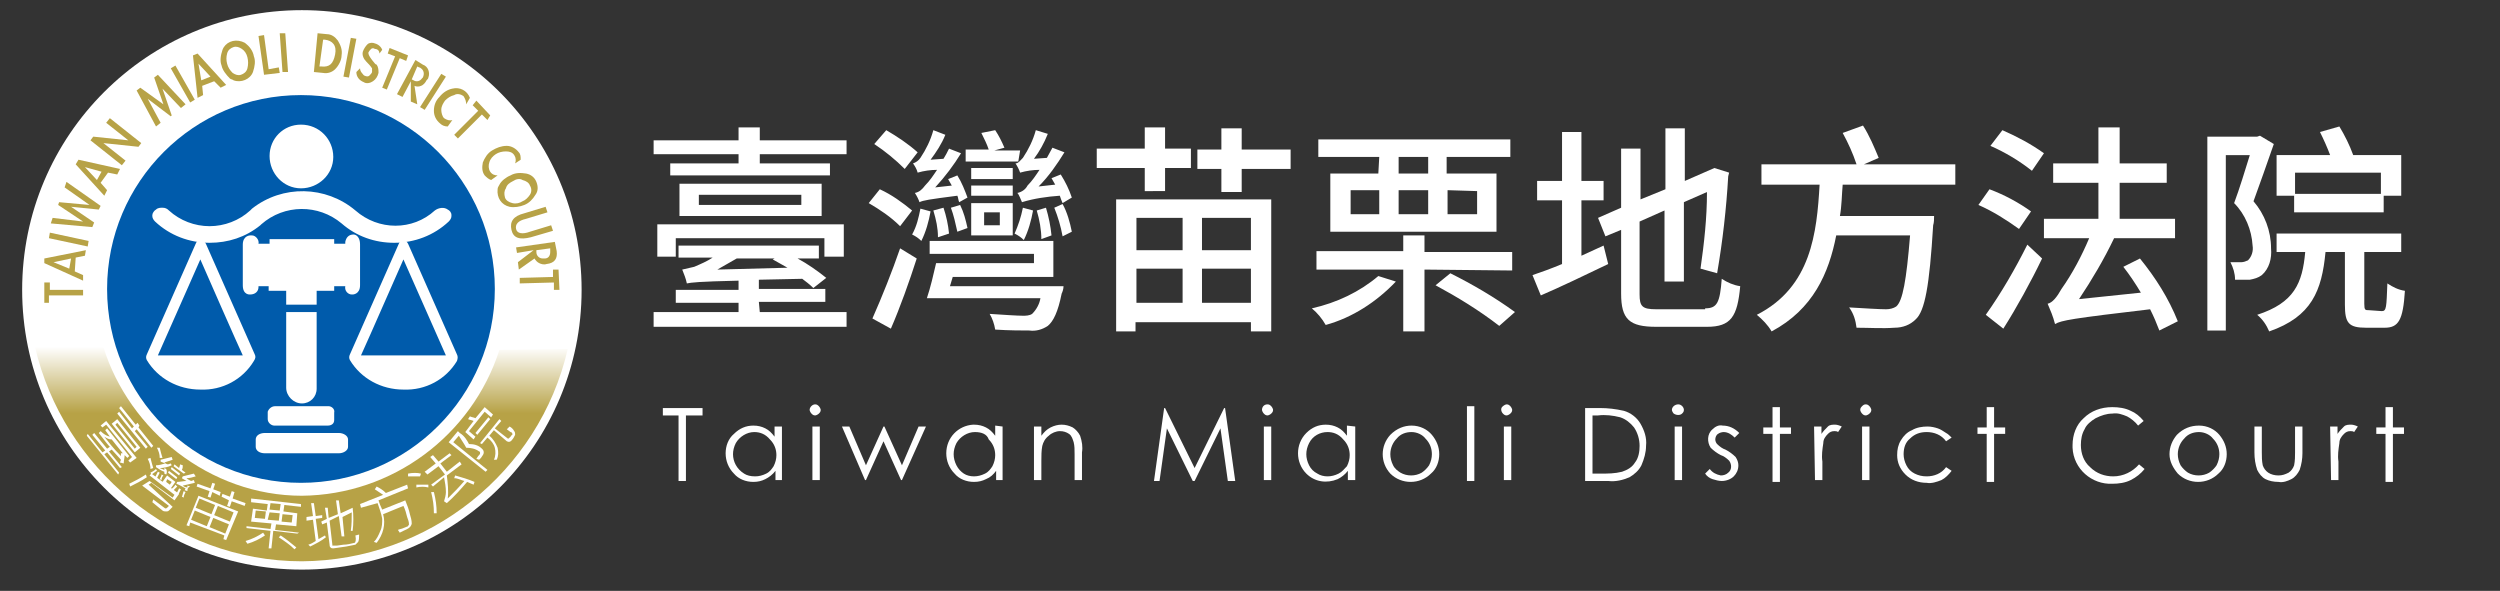 <?xml version="1.0" encoding="utf-8"?>
<!-- Generator: Adobe Illustrator 27.8.1, SVG Export Plug-In . SVG Version: 6.00 Build 0)  -->
<svg version="1.1" id="圖層_1" xmlns="http://www.w3.org/2000/svg" xmlns:xlink="http://www.w3.org/1999/xlink" x="0px" y="0px"
	 viewBox="0 0 270.8 64" style="enable-background:new 0 0 270.8 64;" xml:space="preserve">
<rect x="0" y="0" width="270.8" height="64" fill="#333333" stroke="none"/>
<style type="text/css">
	.st0{fill:#FFFFFF;}
	.st1{fill:url(#SVGID_1_);}
	.st2{fill:#005BAB;}
	.st3{fill:#B7A246;}
</style>
<path class="st0" d="M91.7,15.2v1.5h-9.4v1h7.6V19H72.6v-1.3H80v-1h-9.2v-1.5H80v-1.4h2.3v1.4C82.3,15.2,91.7,15.2,91.7,15.2z
	 M82.3,33.8h9.4v1.6H70.8v-1.6H80v-1h-6.8v-1.4H80v-1c-4.4,0.1-5.1,0.2-5.6,0.3c-0.1-0.5-0.3-1-0.5-1.5c0.4-0.1,0.9-0.2,1.3-0.3
	c0.7-0.3,1.4-0.6,2-1h-3.7v-1.3h15.2V28h-2.3c1.1,0.6,2.1,1.3,3.1,2.1l-1.4,1.1c-0.4-0.4-0.8-0.7-1.2-1l-4.7,0.1v1h7.2v1.4h-7.2
	L82.3,33.8L82.3,33.8z M71.2,24.3h20.2v3.5h-2.1v-2H73.2v2h-2V24.3z M89,19.9v3.5H73.6v-3.5H89z M86.8,21.1H75.7v1.1h11.1
	C86.8,22.2,86.8,21.1,86.8,21.1z M79.8,28c-0.7,0.4-1.4,0.8-2.1,1.2l7.6-0.2c-0.5-0.3-1.1-0.6-1.6-0.9l0.2-0.1H79.8z"/>
<path class="st0" d="M97.5,24.5c-1-1-2.2-1.8-3.4-2.5l1.2-1.5c1.3,0.6,2.4,1.4,3.5,2.3L97.5,24.5z M94.5,34.5c1.1-2.5,2.1-5,3-7.6
	l1.8,1.1c-0.8,2.5-1.8,5.3-2.8,7.6L94.5,34.5z M98,18.3c-1-1-2.1-1.9-3.3-2.7l1.3-1.5c1.2,0.7,2.4,1.5,3.4,2.4L98,18.3z M100.8,22.9
	c-0.2,1.1-0.5,2.2-1,3.2c-0.3-0.3-0.6-0.5-1-0.7c0.5-0.9,0.7-1.8,0.9-2.8L100.8,22.9z M103.9,21.9c-0.1-0.2-0.1-0.5-0.2-0.7
	c-3.1,0.4-3.7,0.5-4.1,0.7c-0.1-0.3-0.3-0.7-0.5-1c0.5-0.1,0.8-0.4,1.1-0.8c0.5-0.5,0.9-1.1,1.3-1.7c-0.7,0-1.4,0.1-2.1,0.3
	c-0.1-0.4-0.3-0.7-0.5-1c0.3-0.1,0.6-0.3,0.8-0.6c0.6-0.9,1.1-1.9,1.4-3l1.3,0.5c-0.4,1-1,1.9-1.6,2.7l1.4-0.1
	c0.2-0.3,0.4-0.7,0.6-1.1l1.3,0.5c-0.8,1.3-1.7,2.5-2.8,3.7l1.8-0.2c-0.1-0.2-0.3-0.5-0.4-0.7l1-0.4c0.5,0.8,0.8,1.6,1.1,2.4
	L103.9,21.9z M115.2,31c0,0.3-0.1,0.6-0.2,0.8c-0.4,2-0.9,3-1.5,3.5c-0.6,0.4-1.3,0.6-2,0.5c-0.7,0-2.2,0-3.7-0.1
	c-0.1-0.6-0.3-1.2-0.6-1.7c1.5,0.1,3,0.2,3.6,0.2c0.3,0,0.7,0,1-0.2c0.5-0.5,0.8-1.1,0.9-1.7h-12.3c0.4-1.2,0.7-2.5,1-3.8H112v-1
	h-11.3v-1.4h13.4V30h-10.9l-0.3,1H115.2z M101.6,25.7c0-1-0.2-1.9-0.5-2.9l1.1-0.3c0.3,0.9,0.5,1.8,0.6,2.8L101.6,25.7z M103.7,25.1
	c-0.2-0.9-0.4-1.8-0.7-2.6l1-0.3c0.4,0.8,0.6,1.6,0.8,2.5L103.7,25.1z M110.3,17.5h-5.7v-1.3h2.5c-0.2-0.6-0.5-1.2-0.8-1.8l1.5-0.3
	c0.4,0.6,0.7,1.2,1,1.9l-1.1,0.3h2.8L110.3,17.5z M105.2,22h4.5v3.5h-4.5V22z M109.7,19.4h-4.5v-1.2h4.5V19.4z M105.2,20.1h4.5v1.1
	h-4.5V20.1z M106.6,24.4h1.7V23h-1.7V24.4z M111.9,22.8c-0.2,1.1-0.5,2.2-1,3.2c-0.3-0.3-0.6-0.5-1-0.7c0.4-0.9,0.7-1.8,0.9-2.8
	L111.9,22.8z M115.1,22c-0.1-0.2-0.2-0.5-0.3-0.8c-1.4,0.1-2.8,0.3-4.1,0.7c-0.1-0.2-0.3-0.8-0.5-1c0.5-0.1,0.9-0.4,1.1-0.8
	c0.5-0.5,0.9-1.1,1.3-1.7c-0.7,0-1.4,0.1-2.1,0.3c-0.1-0.3-0.3-0.7-0.5-1c0.3,0,0.5-0.3,0.8-0.6c0.6-0.9,1.1-1.9,1.4-3l1.3,0.4
	c-0.4,1-0.9,1.9-1.5,2.7l1.4-0.1c0.2-0.4,0.4-0.7,0.6-1.1l1.3,0.5c-0.8,1.3-1.7,2.6-2.8,3.7l1.8-0.2l-0.4-0.7l1-0.4
	c0.5,0.8,0.9,1.6,1.2,2.5L115.1,22z M112.8,25.9c0-1-0.2-2.1-0.5-3.1l1-0.3c0.3,1,0.5,2,0.6,3L112.8,25.9z M115.1,22.1
	c0.5,0.9,0.8,2,1,3l-1,0.5c-0.2-1.1-0.5-2.1-0.9-3.1L115.1,22.1z"/>
<path class="st0" d="M124,18.2h-5.2v-2.1h5.2v-2.3h2.2v2.3h2.8v2.1h-2.8v2.5H124V18.2z M120.9,21.6h16.8v14.3h-2.2v-1H123v1h-2.1
	V21.6z M123.1,23.6v3.5h5v-3.5H123.1z M128.1,32.8v-3.7h-5v3.7H128.1z M139.8,16.2v2.1h-5.3v2.5h-2.2v-2.5h-2.6v-2.1h2.6v-2.3h2.2
	v2.3H139.8z M135.5,23.6h-5.3v3.5h5.3V23.6z M135.5,32.8v-3.7h-5.3v3.7H135.5z"/>
<path class="st0" d="M151.2,30.5c-2.1,2.2-4.7,3.9-7.6,4.7c-0.4-0.7-0.9-1.3-1.5-1.8c2.7-0.6,5.2-1.8,7.2-3.5L151.2,30.5z
	 M154.3,29.2v6.7H152v-6.7h-9.4v-2h9.4v-1.7h2.3v1.8h9.5v2L154.3,29.2z M149.4,17h-6.6v-1.9h20.8V17h-6.9v1.8h5.4v6.3h-18v-6.3h5.2
	L149.4,17z M146.3,23.2h3.1v-2.6h-3.1V23.2z M154.7,17h-3.2v1.8h3.2V17z M151.5,23.2h3.2v-2.6h-3.2V23.2z M157.1,29.6
	c2.4,1.2,4.8,2.6,7,4.2l-1.7,1.5c-2.2-1.7-4.5-3.1-6.9-4.4L157.1,29.6z M156.8,20.6v2.6h3.2v-2.5L156.8,20.6z"/>
<path class="st0" d="M173.7,26.6l0.5,2c-2.5,1.2-5.2,2.5-7.3,3.4l-0.9-2.2c0.9-0.3,2-0.7,3.2-1.2v-6.9h-2.7v-2.1h2.7v-5.3h2.1v5.3
	h2.4v2.1h-2.4v6L173.7,26.6z M184.7,33.4c1.3,0,1.6-0.6,1.8-3.2c0.6,0.4,1.3,0.7,2,0.8c-0.3,3.3-1,4.4-3.6,4.4h-5.5
	c-2.9,0-3.8-0.8-3.8-3.6v-6.9l-1.7,0.7l-0.8-2l2.5-1.1v-6.4h2.1v5.5l2.7-1.1v-6.6h2.1v5.7l3.2-1.4l1.6,0.5l-0.1,0.4
	c-0.2,3.5-0.6,7-1.2,10.5l-1.8-0.5c0.4-2.8,0.7-5.5,0.7-8.3l-2.5,1.1v8.6h-2.1v-7.7l-2.7,1.2v7.9c0,1.3,0.3,1.6,1.8,1.6h5.3V33.4z"
	/>
<path class="st0" d="M199.6,20c-0.1,1.1-0.1,2.3-0.3,3.4h10.2c0,0.3,0,0.7-0.1,1c-0.4,6.6-0.9,9.3-1.9,10.2
	c-0.6,0.6-1.4,0.9-2.3,0.9c-1.3,0.1-2.7,0-4.1,0c-0.1-0.8-0.3-1.5-0.8-2.2c1.7,0.1,3.3,0.2,4,0.2c0.4,0,0.8-0.1,1.1-0.3
	c0.7-0.6,1.1-2.8,1.5-7.7h-8c-0.8,4.1-2.5,8-7,10.4c-0.4-0.7-1-1.3-1.6-1.8c5.9-3,6.5-8.9,6.8-14.1h-6.3v-2.2h10.3
	c-0.4-1.2-0.9-2.3-1.5-3.4l2.2-0.8c0.7,1.1,1.2,2.3,1.7,3.5l-1.6,0.7h9.9V20H199.6z"/>
<path class="st0" d="M218.7,24.8c-1.4-1-2.8-1.9-4.4-2.6l1.2-1.7c1.6,0.6,3.1,1.4,4.5,2.4L218.7,24.8z M215.1,34.1
	c1.7-2.4,3.2-5,4.5-7.6l1.6,1.5c-1.2,2.5-2.8,5.4-4.2,7.6L215.1,34.1z M216.9,14.1c1.6,0.7,3.1,1.5,4.5,2.5l-1.3,1.9
	c-1.4-1.1-2.9-2-4.5-2.7L216.9,14.1z M233.9,35.8c-0.3-0.8-0.6-1.5-1-2.3c-8.5,1-9.6,1.2-10.3,1.6c-0.2-0.8-0.5-1.5-0.8-2.2
	c0.5-0.1,1-0.7,1.5-1.6c1.2-1.7,2.2-3.6,3-5.5h-4.9v-2.1h5.9v-3.9h-4.9v-2.1h4.9v-3.9h2.3v3.9h5.1v2.1h-5.1v3.9h6v2.1H229
	c-1.1,2.3-2.4,4.5-3.8,6.6l6.7-0.7c-0.6-1-1.2-1.9-1.9-2.8l1.8-0.9c1.7,2.1,3.1,4.3,4.1,6.8L233.9,35.8z"/>
<path class="st0" d="M246.3,15.6c-0.7,2-1.5,4.3-2.2,6.2c1.2,1.4,1.9,3.2,1.9,5.1c0.1,1.1-0.2,2.2-1,2.9c-0.4,0.3-0.8,0.4-1.3,0.5
	c-0.4,0-1,0-1.6,0c0-0.7-0.2-1.3-0.5-1.9c0.4,0,0.8,0,1.2,0c0.2,0,0.5-0.1,0.7-0.2c0.4-0.4,0.6-1,0.5-1.6c-0.1-1.7-0.8-3.4-2-4.6
	c0.6-1.6,1.2-3.6,1.7-5.2h-2.6v19h-2v-21h5.4l0.3-0.1L246.3,15.6z M258,33.7c0.5,0,0.5-0.4,0.6-3c0.6,0.4,1.2,0.7,1.9,0.8
	c-0.2,3.2-0.7,4-2.2,4h-2c-1.9,0-2.3-0.5-2.3-2.5v-5.7h-2.1c-0.4,4.2-1.5,7-6.1,8.6c-0.3-0.7-0.7-1.3-1.3-1.8c4-1.3,4.9-3.4,5.2-6.8
	h-3.1v-2h13.5v2h-4v5.6c0,0.7,0.1,0.7,0.5,0.7L258,33.7L258,33.7z M248.5,21.2h-1.9v-4.4h5.8c-0.3-0.8-0.7-1.7-1.1-2.5l2.1-0.6
	c0.6,1,1.1,2,1.5,3.1h5.2v4.4h-1.9V23h-9.7L248.5,21.2z M248.6,18.7V21h9.3v-2.3H248.6z"/>
<path class="st0" d="M71.8,45v-0.8h4.3V45h-1.8v7.1h-0.8V45H71.8z"/>
<path class="st0" d="M84.7,46.2V52H84v-1c-0.3,0.4-0.7,0.7-1.1,0.9s-0.8,0.3-1.3,0.3c-0.8,0-1.6-0.3-2.1-0.9
	c-0.6-0.6-0.9-1.4-0.9-2.2s0.3-1.6,0.9-2.1c0.6-0.6,1.3-0.9,2.1-0.9c0.5,0,0.9,0.1,1.3,0.3s0.7,0.5,1,0.9v-1.1H84.7z M81.7,46.8
	c-0.8,0-1.6,0.5-2,1.2c-0.2,0.4-0.3,0.8-0.3,1.2c0,0.8,0.4,1.6,1.2,2.1c0.3,0.2,0.7,0.3,1.2,0.3c0.4,0,0.8-0.1,1.2-0.3
	c0.4-0.2,0.6-0.5,0.8-0.8c0.2-0.4,0.3-0.8,0.3-1.2c0-0.6-0.2-1.2-0.7-1.7C82.9,47,82.3,46.8,81.7,46.8z"/>
<path class="st0" d="M88.3,43.8c0.2,0,0.3,0.1,0.4,0.2c0.1,0.1,0.2,0.3,0.2,0.4c0,0.2-0.1,0.3-0.2,0.4c-0.1,0.1-0.3,0.2-0.4,0.2
	c-0.2,0-0.3-0.1-0.4-0.2c-0.1-0.1-0.2-0.3-0.2-0.4C87.7,44.1,88,43.8,88.3,43.8z M88,46.2h0.8V52H88V46.2z"/>
<path class="st0" d="M91.2,46.2H92l1.8,4.2l1.9-4.2h0.1l1.9,4.2l1.8-4.2h0.8L97.7,52h-0.1l-1.9-4.2L93.8,52h-0.1L91.2,46.2z"/>
<path class="st0" d="M108.6,46.2V52h-0.7v-1c-0.3,0.4-0.6,0.7-1.1,0.9c-0.4,0.2-0.8,0.3-1.3,0.3c-0.8,0-1.6-0.3-2.1-0.9
	c-0.6-0.6-0.9-1.4-0.9-2.2c0-1.7,1.3-3,2.9-3.1c0,0,0,0,0.1,0c0.5,0,0.9,0.1,1.3,0.3s0.7,0.5,1,0.9v-1.1L108.6,46.2L108.6,46.2z
	 M105.6,46.8c-0.8,0-1.6,0.5-2,1.2c-0.2,0.4-0.3,0.8-0.3,1.2s0.1,0.8,0.3,1.2c0.2,0.4,0.5,0.7,0.8,0.9s0.7,0.3,1.1,0.3
	s0.8-0.1,1.2-0.3c0.4-0.2,0.6-0.5,0.8-0.8c0.2-0.4,0.3-0.8,0.3-1.2c0-0.6-0.2-1.2-0.7-1.7C106.9,47,106.3,46.8,105.6,46.8z"/>
<path class="st0" d="M112,46.2h0.8v1c0.3-0.4,0.6-0.7,1-0.9s0.8-0.3,1.2-0.3c0.4,0,0.8,0.1,1.2,0.3c0.3,0.2,0.6,0.5,0.8,0.9
	c0.2,0.6,0.3,1.2,0.2,1.8v3h-0.8v-2.8c0-0.5,0-0.9-0.1-1.3c-0.1-0.3-0.2-0.7-0.5-0.9s-0.6-0.3-1-0.3s-0.9,0.2-1.2,0.5
	c-0.4,0.3-0.6,0.7-0.7,1.1c-0.1,0.5-0.1,1.1-0.1,1.6V52H112V46.2z"/>
<path class="st0" d="M125,52.1l1.1-7.9h0.1l3.2,6.5l3.2-6.5h0.1l1.1,7.9H133l-0.8-5.7l-2.8,5.7h-0.2l-2.8-5.7l-0.8,5.7H125z"/>
<path class="st0" d="M137.3,43.8c0.2,0,0.3,0.1,0.4,0.2c0.1,0.1,0.2,0.3,0.2,0.4c0,0.2-0.1,0.3-0.2,0.4c-0.1,0.1-0.3,0.2-0.4,0.2
	c-0.2,0-0.3-0.1-0.4-0.2c-0.1-0.1-0.2-0.3-0.2-0.4C136.7,44.1,136.9,43.8,137.3,43.8z M136.9,46.2h0.8V52h-0.8V46.2z"/>
<path class="st0" d="M146.8,46.2V52H146v-1c-0.3,0.4-0.7,0.7-1.1,0.9c-1.2,0.5-2.5,0.3-3.4-0.6c-0.6-0.6-0.9-1.4-0.9-2.2
	s0.3-1.6,0.9-2.2c0.6-0.6,1.3-0.9,2.1-0.9c0.5,0,0.9,0.1,1.3,0.3c0.4,0.2,0.7,0.5,1,0.9v-1.1L146.8,46.2L146.8,46.2z M143.8,46.8
	c-0.8,0-1.6,0.4-2,1.2c-0.2,0.4-0.3,0.8-0.3,1.2s0.1,0.8,0.3,1.2s0.5,0.7,0.9,0.9c0.3,0.2,0.7,0.3,1.1,0.3c0.4,0,0.8-0.1,1.2-0.3
	s0.6-0.5,0.9-0.8c0.2-0.4,0.3-0.8,0.3-1.2c0-0.6-0.2-1.2-0.7-1.7C145,47,144.4,46.8,143.8,46.8L143.8,46.8z"/>
<path class="st0" d="M152.9,46.1c0.9,0,1.7,0.4,2.2,1s0.8,1.3,0.8,2.1s-0.3,1.6-0.9,2.1c-1.2,1.2-3.2,1.2-4.4,0l0,0
	c-1.1-1.2-1.1-3,0-4.2C151.3,46.4,152.1,46.1,152.9,46.1z M152.9,46.8c-0.6,0-1.2,0.2-1.6,0.7c-0.4,0.4-0.7,1-0.7,1.7
	c0,0.4,0.1,0.8,0.3,1.2s0.5,0.6,0.8,0.8c0.7,0.4,1.6,0.4,2.3,0c0.3-0.2,0.6-0.5,0.8-0.8c0.2-0.4,0.3-0.8,0.3-1.2
	c0-0.6-0.2-1.2-0.7-1.7C154.1,47.1,153.5,46.8,152.9,46.8z"/>
<path class="st0" d="M158.9,44h0.8v8.1h-0.8V44z"/>
<path class="st0" d="M163.2,43.8c0.2,0,0.3,0.1,0.4,0.2c0.1,0.1,0.2,0.3,0.2,0.4c0,0.2-0.1,0.3-0.2,0.4c-0.1,0.1-0.3,0.2-0.4,0.2
	c-0.2,0-0.3-0.1-0.4-0.2c-0.2-0.2-0.3-0.6,0-0.8l0,0C162.9,43.9,163.1,43.8,163.2,43.8z M162.9,46.2h0.8V52h-0.8V46.2z"/>
<path class="st0" d="M171.7,52.1v-7.9h1.6c0.9,0,1.7,0.1,2.6,0.3c0.7,0.2,1.4,0.7,1.8,1.4c0.4,0.7,0.7,1.5,0.6,2.4
	c0,0.7-0.2,1.4-0.5,2.1c-0.3,0.6-0.8,1-1.3,1.3c-0.7,0.3-1.5,0.5-2.3,0.4H171.7z M172.5,51.3h0.9c0.8,0,1.5,0,2.3-0.2
	c0.6-0.2,1.1-0.5,1.4-1c0.4-0.5,0.5-1.2,0.5-1.8c0-0.7-0.2-1.4-0.6-2c-0.4-0.5-0.9-0.9-1.5-1.1c-0.8-0.2-1.6-0.3-2.4-0.2h-0.6
	L172.5,51.3L172.5,51.3z"/>
<path class="st0" d="M181.8,43.8c0.3,0,0.6,0.3,0.6,0.6c0,0.2-0.1,0.3-0.2,0.4c-0.2,0.2-0.6,0.2-0.9,0c-0.1-0.1-0.2-0.3-0.2-0.4
	C181.1,44.1,181.4,43.8,181.8,43.8z M181.4,46.2h0.8V52h-0.8V46.2z"/>
<path class="st0" d="M188.4,46.9l-0.5,0.5c-0.3-0.3-0.7-0.6-1.2-0.6c-0.2,0-0.5,0.1-0.6,0.2c-0.2,0.1-0.3,0.4-0.3,0.6
	c0,0.2,0.1,0.4,0.2,0.5c0.3,0.3,0.6,0.5,0.9,0.6c0.4,0.2,0.8,0.5,1.1,0.8c0.2,0.3,0.3,0.6,0.3,0.9c0,0.5-0.2,0.9-0.5,1.2
	s-0.8,0.5-1.3,0.5c-0.3,0-0.7-0.1-1-0.2c-0.3-0.1-0.6-0.3-0.8-0.6l0.5-0.5c0.3,0.4,0.7,0.6,1.2,0.7c0.3,0,0.6-0.1,0.8-0.3
	c0.4-0.3,0.4-0.9,0.1-1.3c-0.3-0.3-0.6-0.5-0.9-0.6c-0.4-0.2-0.8-0.5-1.1-0.8c-0.4-0.6-0.4-1.5,0.2-2c0.3-0.3,0.7-0.5,1.1-0.4
	C187.3,46.1,187.9,46.4,188.4,46.9z"/>
<path class="st0" d="M192,44.1h0.8v2.2h1.2V47h-1.2v5.2H192V47h-1v-0.7h1V44.1z"/>
<path class="st0" d="M196.5,46.2h0.8V47c0.2-0.3,0.4-0.5,0.7-0.8c0.2-0.2,0.5-0.2,0.8-0.2c0.2,0,0.5,0.1,0.7,0.2l-0.4,0.6
	c-0.1-0.1-0.3-0.1-0.4-0.1c-0.3,0-0.5,0.1-0.7,0.3c-0.3,0.3-0.5,0.6-0.5,1c-0.1,0.7-0.2,1.3-0.1,2v2h-0.8L196.5,46.2z"/>
<path class="st0" d="M202.1,43.8c0.2,0,0.3,0.1,0.4,0.2c0.1,0.1,0.2,0.3,0.2,0.4c0,0.2-0.1,0.3-0.2,0.4c-0.1,0.1-0.3,0.2-0.4,0.2
	c-0.2,0-0.3-0.1-0.4-0.2c-0.1-0.1-0.2-0.3-0.2-0.4c0-0.2,0.1-0.3,0.2-0.4C201.8,43.9,201.9,43.8,202.1,43.8z M201.7,46.2h0.8V52
	h-0.8V46.2z"/>
<path class="st0" d="M211.4,47.4l-0.6,0.4c-0.5-0.7-1.3-1-2.1-1c-0.7,0-1.3,0.2-1.8,0.7c-0.5,0.4-0.7,1-0.7,1.7
	c0,0.4,0.1,0.8,0.3,1.2s0.5,0.7,0.9,0.9s0.8,0.3,1.3,0.3c0.8,0,1.6-0.3,2.1-1l0.6,0.4c-0.3,0.4-0.7,0.8-1.1,1
	c-0.5,0.2-1.1,0.4-1.6,0.3c-0.9,0-1.7-0.3-2.3-0.9c-0.6-0.6-0.9-1.3-0.9-2.1c0-0.6,0.1-1.1,0.4-1.6c0.3-0.5,0.7-0.9,1.2-1.1
	c0.5-0.3,1.1-0.4,1.7-0.4c0.4,0,0.8,0.1,1.1,0.2c0.3,0.1,0.6,0.3,0.9,0.5C211,47,211.2,47.2,211.4,47.4z"/>
<path class="st0" d="M215.2,44.1h0.8v2.2h1.2V47H216v5.2h-0.8V47h-1v-0.7h1V44.1z"/>
<path class="st0" d="M232.2,45.6l-0.6,0.5c-0.3-0.4-0.8-0.8-1.2-1c-0.5-0.2-1-0.4-1.6-0.3c-0.6,0-1.2,0.2-1.8,0.5
	c-0.5,0.3-1,0.7-1.2,1.2c-0.3,0.5-0.4,1.1-0.4,1.7c0,0.9,0.3,1.8,1,2.4c0.7,0.7,1.6,1,2.5,1c1.1,0,2.1-0.5,2.8-1.3l0.6,0.5
	c-0.4,0.5-0.9,0.9-1.5,1.2s-1.3,0.4-2,0.4c-2.2,0.1-4.2-1.6-4.3-3.9c0-0.1,0-0.2,0-0.3c0-1.1,0.4-2.2,1.2-2.9
	c0.8-0.8,1.9-1.2,3.1-1.2c0.7,0,1.4,0.1,2,0.4C231.3,44.7,231.8,45.1,232.2,45.6z"/>
<path class="st0" d="M238.2,46.1c0.9,0,1.7,0.4,2.2,1s0.8,1.3,0.8,2.1s-0.3,1.6-0.9,2.1c-1.2,1.2-3.2,1.2-4.4,0l0,0
	c-0.5-0.6-0.9-1.3-0.9-2.1s0.3-1.5,0.8-2.1C236.5,46.4,237.3,46.1,238.2,46.1z M238.2,46.8c-0.6,0-1.2,0.2-1.6,0.7
	c-0.4,0.4-0.7,1-0.7,1.7c0,0.4,0.1,0.8,0.3,1.2c0.2,0.3,0.5,0.6,0.8,0.8c0.7,0.4,1.6,0.4,2.3,0c0.3-0.2,0.6-0.5,0.8-0.8
	c0.2-0.4,0.3-0.8,0.3-1.2c0-0.6-0.2-1.2-0.7-1.7C239.4,47.1,238.8,46.8,238.2,46.8z"/>
<path class="st0" d="M244.2,46.2h0.8V49c0,0.5,0,0.9,0.1,1.4c0.1,0.3,0.3,0.6,0.6,0.8s0.7,0.3,1.1,0.3c0.4,0,0.7-0.1,1.1-0.3
	c0.3-0.2,0.5-0.5,0.6-0.8c0.1-0.5,0.1-1,0.1-1.4v-2.8h0.8v2.9c0,0.6-0.1,1.2-0.3,1.8c-0.2,0.4-0.5,0.8-0.9,1s-0.9,0.4-1.4,0.3
	c-0.5,0-1-0.1-1.4-0.3s-0.7-0.6-0.9-1c-0.2-0.6-0.3-1.2-0.3-1.9L244.2,46.2z"/>
<path class="st0" d="M252.4,46.2h0.8V47c0.2-0.3,0.4-0.5,0.7-0.8c0.2-0.2,0.5-0.2,0.8-0.2c0.2,0,0.5,0.1,0.7,0.2l-0.4,0.6
	c-0.1-0.1-0.3-0.1-0.4-0.1c-0.3,0-0.5,0.1-0.7,0.3c-0.3,0.3-0.5,0.6-0.5,1c-0.1,0.7-0.2,1.3-0.1,2v2h-0.8L252.4,46.2z"/>
<path class="st0" d="M258.4,44.1h0.8v2.2h1.2V47h-1.2v5.2h-0.8V47h-1v-0.7h1V44.1z"/>
<circle class="st0" cx="32.7" cy="31.4" r="30.3"/>
<linearGradient id="SVGID_1_" gradientUnits="userSpaceOnUse" x1="32.65" y1="294.8" x2="32.65" y2="271.55" gradientTransform="matrix(1 0 0 1 0 -234)">
	<stop  offset="0.69" style="stop-color:#B7A246"/>
	<stop  offset="1" style="stop-color:#FFFFFF"/>
</linearGradient>
<path class="st1" d="M61.5,37.8c-3.1,13.4-15.1,22.9-28.8,23c-14,0-25.9-10.2-28.9-23.2h7.4c2.8,9,11.5,16.1,21.5,16.1
	c9.8-0.1,18.4-6.5,21.4-15.8L61.5,37.8L61.5,37.8z"/>
<path class="st2" d="M53.6,31.3c0,11.6-9.4,21-21,21s-21-9.4-21-21s9.4-21,21-21S53.6,19.7,53.6,31.3L53.6,31.3z"/>
<path class="st0" d="M34.3,33.8H31V42c0,0.9,0.8,1.7,1.7,1.7s1.6-0.7,1.6-1.6l0,0V33.8z"/>
<path class="st0" d="M35.6,44h-5.8c-0.4,0-0.7,0.3-0.8,0.6l0,0v0.8c0,0.4,0.4,0.7,0.7,0.7l0,0h5.8c0.4,0,0.7-0.2,0.7-0.6l0,0v-0.8
	C36.3,44.3,35.9,44,35.6,44L35.6,44z"/>
<path class="st0" d="M36.7,46.9h-8c-0.6,0-1,0.3-1,0.7v0.8c0,0.4,0.4,0.7,1,0.7h8c0.5,0,1-0.3,1-0.7v-0.8
	C37.7,47.2,37.2,46.9,36.7,46.9z"/>
<path class="st0" d="M48.9,23.3c0-0.3-0.2-0.5-0.4-0.6c-0.4-0.3-1-0.2-1.4,0.1c-2.4,2.2-6.1,2.2-8.6,0c-3.2-2.7-7.9-2.8-11.2-0.2
	l0,0l-0.2,0.2l0,0c-1.2,1.1-2.8,1.7-4.4,1.7s-3.2-0.6-4.4-1.7c-0.2-0.2-0.4-0.3-0.7-0.3c-0.2,0-0.5,0-0.7,0.2
	c-0.2,0.1-0.4,0.4-0.4,0.6v0.1c0,0.2,0.1,0.4,0.3,0.6c1.6,1.5,3.7,2.3,5.9,2.3c2,0,3.9-0.6,5.5-1.9l0,0l0,0l0.1-0.1
	c2.5-2.2,6.2-2.2,8.7-0.1c1.6,1.4,3.6,2.1,5.7,2.1c2.2,0,4.3-0.8,5.9-2.3c0.2-0.2,0.3-0.4,0.3-0.6C48.9,23.4,48.9,23.3,48.9,23.3z
	 M48.9,23.3L48.9,23.3L48.9,23.3z"/>
<path class="st0" d="M36.1,17c0,1.9-1.6,3.4-3.5,3.4c-1.9,0-3.4-1.6-3.4-3.5s1.5-3.4,3.4-3.4C34.6,13.5,36.1,15.1,36.1,17z"/>
<path class="st0" d="M27.6,38.4l-5.3-12C22.2,26.2,22,26,21.7,26c-0.2,0-0.4,0.1-0.5,0.4l0,0l-5.3,12c-0.1,0.2-0.1,0.4,0,0.6
	c1.2,2,3.4,3.2,5.8,3.2c2.4,0.1,4.6-1.1,5.8-3.1C27.7,38.8,27.7,38.6,27.6,38.4z M21.7,28.1c0.3,0.7,4.3,9.8,4.6,10.4h-9.2l3.1-7
	L21.7,28.1z"/>
<path class="st0" d="M49.5,38.4l-5.3-12c-0.1-0.2-0.3-0.4-0.5-0.4s-0.4,0.1-0.5,0.4l0,0l-5.3,12c-0.1,0.2-0.1,0.4,0,0.6
	c1.2,2,3.4,3.2,5.8,3.2c2.4,0.1,4.6-1.1,5.8-3.1C49.6,38.8,49.6,38.6,49.5,38.4z M43.7,28.1l4.6,10.4h-9.2c0.2-0.4,2-4.5,2-4.5
	S43.4,28.8,43.7,28.1z"/>
<path class="st0" d="M38.3,25.4c-0.5,0-0.8,0.3-0.9,0.8c0,0.1,0,0.1,0,0.2h-1.2v-0.5h-7v0.5H28c0.1-0.4-0.3-0.9-0.7-0.9
	c-0.1,0-0.1,0-0.2,0c0,0-0.8,0-0.8,1v4.4c0,1.1,0.8,1,0.8,1c0.5,0,0.9-0.3,0.9-0.8V31h1.1v0.5H31V33h3.3v-1.5h1.9V31h1.2
	c-0.1,0.5,0.3,0.9,0.7,0.9h0.1c0,0,0.8,0,0.8-1v-4.4C39,25.4,38.3,25.4,38.3,25.4z"/>
<path class="st0" d="M12.8,51.4l-3.4-4.2L9.5,47l1.6,2l0.3-0.2L10,47.1l0.2-0.2l1.4,1.7l0.3-0.2c-0.2-0.2-0.6-0.7-1.2-1.5l0.2-0.2
	c0.3,0.3,0.6,0.5,1,0.6l-0.5-0.7l0.2-0.2l2.4,3l-0.2,0.2l-0.3-0.3c0,0.3-0.1,0.6-0.1,0.9L13,50.1c0-0.1,0.1-0.2,0.1-0.3l-1-1.1
	l-0.3,0.2l1.4,1.7L13,50.7L11.6,49l-0.3,0.2l1.6,2L12.8,51.4z M14.1,50.1l-0.2-0.2l0.4-0.4L11.5,46l-0.4,0.3l-0.2-0.2l0.6-0.5l3.3,4
	L14.1,50.1z M13.1,49.4c0-0.1,0-0.2,0-0.3h0.2l-1.2-1.5c-0.3,0-0.5-0.1-0.8-0.3C11.7,47.8,12.2,48.5,13.1,49.4z M14.6,49l-2.5-3.1
	l0.6-0.5l2.5,3.1L14.6,49z M14.6,48.6l0.2-0.2l-2.1-2.6L12.5,46L14.6,48.6z M16.4,48.5l-1.6-2l-0.2,0.2l1.4,1.7l-0.2,0.2l-3.1-3.8
	l0.2-0.2l1.4,1.8l0.2-0.2l-1.6-2l0.2-0.2l1.6,2l0.2-0.2l0.2,0.3L15,46.3l1.6,2L16.4,48.5z"/>
<path class="st0" d="M15.9,51.7c-0.6,0.4-1.2,0.7-1.8,1L14,52.4c0.6-0.3,1.2-0.6,1.8-1L15.9,51.7z M18.7,54.9l-0.4,0.4
	c-0.1,0.1-0.2,0.1-0.3,0.1c-0.1,0-0.3,0-0.4-0.1l-1.1-0.9l0.1-0.3l1.2,0.9c0.1,0.1,0.2,0.1,0.3,0l0.2-0.2l-2.9-2.2l0.8-0.5l2.5,1.8
	l0.2-0.3l-2.7-2.1l0.2-0.2l3,2.2l-0.5,0.7l-2.5-1.9l-0.3,0.2L18.7,54.9z M16.6,50.7l-0.3,0.1c0-0.4-0.1-0.7-0.3-1.1l0.3-0.1
	C16.4,50,16.5,50.4,16.6,50.7z M17,51c-0.2,0.1-0.4,0.3-0.6,0.4l-0.1-0.2c0.2-0.1,0.4-0.2,0.6-0.4L17,51z M17,51.8l-0.2-0.1
	c0.1-0.2,0.2-0.4,0.3-0.6l0.2,0.1C17.2,51.4,17.1,51.6,17,51.8L17,51.8z M18,51.4l-0.2-0.1c0,0,0-0.1,0-0.2
	c-0.3-0.1-0.6-0.3-0.9-0.5v-0.2c0.3,0,0.7-0.1,1-0.2L17.4,50v-0.2c0.4-0.1,0.8-0.2,1.2-0.3l0.1,0.3c-0.3,0.1-0.6,0.2-0.9,0.3
	c0.1,0.1,0.3,0.2,0.4,0.2l0.3-0.1l0.1,0.2c-0.4,0.2-0.9,0.3-1.3,0.3l0.5,0.2c0-0.1,0-0.1,0-0.2l0.2,0.1C18.1,51,18.1,51.2,18,51.4
	L18,51.4z M17.6,49.6h-0.3c0-0.4-0.1-0.7-0.3-1.1h0.3C17.4,48.9,17.5,49.3,17.6,49.6L17.6,49.6z M17.5,52l-0.2-0.1
	c0.1-0.2,0.2-0.4,0.2-0.5l0.2,0.1C17.6,51.6,17.5,51.8,17.5,52z M18.5,52.9l-0.9-0.7l0.5-0.7l0.9,0.7L18.5,52.9z M18.4,52.5l0.2-0.3
	l-0.5-0.3L18,52.2L18.4,52.5z M19.1,51.9l-0.9-0.7l0.1-0.2l0.9,0.7L19.1,51.9z M19.2,52.7c-0.2,0.2-0.3,0.3-0.5,0.5L18.5,53
	c0.2-0.1,0.4-0.3,0.5-0.5L19.2,52.7z M19.4,51.5l-0.9-0.7l0.1-0.2l0.9,0.7L19.4,51.5z M19.9,51.3l-1.1-0.8l0.1-0.2l0.5,0.4
	c0-0.1,0.1-0.2,0.1-0.4l0.3,0.1c0,0.2,0,0.3-0.1,0.5l0.4,0.3L19.9,51.3z M19.3,53.6l-0.2-0.1c0.1-0.2,0.2-0.4,0.3-0.6l0.2,0.1
	C19.5,53.2,19.4,53.4,19.3,53.6L19.3,53.6z M20.3,53.2L20,53.1l0.1-0.2c-0.4-0.2-0.7-0.4-1-0.5l0.1-0.2c0.3,0,0.7-0.1,1-0.1
	l-0.5-0.3l0.1-0.2c0.4-0.1,0.8-0.2,1.2-0.3l0.2,0.3c-0.3,0.1-0.7,0.2-1,0.2c0.1,0.1,0.3,0.2,0.5,0.3L21,52l0.1,0.3
	c-0.4,0.1-0.9,0.2-1.3,0.3c0.1,0.1,0.3,0.2,0.5,0.2c0-0.1,0-0.1,0-0.2l0.3,0.1C20.3,52.8,20.3,53,20.3,53.2L20.3,53.2z M19.9,53.9
	l-0.2-0.1c0.1-0.2,0.1-0.4,0.2-0.6l0.2,0.1C20,53.5,19.9,53.7,19.9,53.9L19.9,53.9z"/>
<path class="st0" d="M24.5,58.5l-0.3-0.1l0.1-0.4l-3.7-1.4L20.5,57l-0.3-0.1l1.3-3.2l4.3,1.7L24.5,58.5z M22.4,57l0.4-1l-1.7-0.7
	l-0.4,1L22.4,57z M22.9,55.7l0.4-1L21.6,54l-0.4,1L22.9,55.7z M23.8,53.7L23,53.3l-0.2,0.6l-0.3-0.1l0.2-0.6l-1.4-0.5l0.1-0.3
	l1.4,0.5l0.2-0.6l0.3,0.1L23.1,53l0.8,0.3L23.8,53.7z M24.4,57.8l0.4-1l-1.7-0.7l-0.4,1L24.4,57.8z M24.9,56.5l0.4-1l-1.7-0.7
	l-0.4,1L24.9,56.5z M26.5,54.8l-1.4-0.5l-0.2,0.6l-0.3-0.1l0.2-0.6L24,53.8l0.1-0.3l0.8,0.3l0.2-0.6l0.3,0.1L25.2,54l1.4,0.5
	L26.5,54.8z"/>
<path class="st0" d="M28.7,58c-0.6,0.4-1.2,0.7-1.9,0.9l-0.2-0.3c0.7-0.2,1.3-0.5,1.9-0.9L28.7,58z M32.2,57.8l-2.6-0.3l-0.2,1.9
	h-0.3l0.2-1.9l-2.6-0.3V57l2.6,0.3l0.1-0.6l-2.2-0.2l0.2-1.4l1.5,0.2l0.1-0.7l-1.8-0.2V54l5.4,0.6v0.3l-1.8-0.2l-0.1,0.7l1.5,0.2
	L32.1,57l-2.2-0.2l-0.1,0.6l2.6,0.3L32.2,57.8z M28.7,56.2l0.1-0.8l-1.1-0.1l-0.1,0.8L28.7,56.2z M30.2,56.4l0.1-0.8l-1.1-0.1
	L29,56.3L30.2,56.4z M30.3,55.3l0.1-0.7l-1.1-0.1l-0.1,0.7L30.3,55.3z M32.1,59.3l-0.2,0.2c-0.5-0.5-1.1-0.9-1.7-1.3l0.2-0.2
	C31,58.4,31.5,58.8,32.1,59.3L32.1,59.3z M31.6,56.6l0.1-0.8l-1.1-0.1l-0.1,0.8L31.6,56.6z"/>
<path class="st0" d="M35.3,58.2c-0.5,0.4-1.1,0.7-1.7,1L33.4,59c0.3-0.1,0.5-0.2,0.8-0.4l-0.3-2.3l-0.7,0.1V56l0.7-0.1l-0.2-1.4H34
	l0.2,1.4l0.7-0.1v0.3l-0.7,0.1l0.3,2.2l0.7-0.4L35.3,58.2z M38.9,57.9c0,0.3,0,0.6-0.1,0.8c-0.1,0.1-0.2,0.2-0.3,0.3
	c-0.1,0-0.4,0.1-1,0.2l-1.4,0.2c-0.1,0-0.2,0-0.3-0.1s-0.1-0.2-0.1-0.3l-0.3-2.4l-0.5,0.2l-0.1-0.3l0.6-0.3L35.2,55h0.3l0.1,1.1
	l1-0.4l-0.2-1.5h0.3l0.2,1.4l1.3-0.6c0.1,0.8,0.1,1.7,0,2.5H38c0.1-0.7,0.1-1.3,0.1-2l-1,0.5l0.2,2.1H37l-0.3-2.2l-1,0.5L36,59
	c0,0,0,0,0,0.1h0.1c0.1,0,0.3,0,0.4,0l0.7-0.1c0.4,0,0.8-0.1,1.2-0.2c0.1,0,0.2-0.3,0.1-0.8L38.9,57.9z"/>
<path class="st0" d="M44.2,52.9L41,54.2c0.1,0.3,0.2,0.6,0.4,1l2.5-1c0.2,0.5,0.4,1,0.5,1.5c0.1,0.3,0.2,0.7,0.2,1
	c0,0.1-0.1,0.3-0.2,0.4c-0.2,0.2-0.5,0.3-0.7,0.4l-0.4,0.2l-0.2-0.3c0.2-0.1,0.4-0.1,0.6-0.2c0.2-0.1,0.3-0.1,0.5-0.2
	c0-0.1,0.1-0.1,0.1-0.2c0-0.3-0.1-0.5-0.2-0.8c-0.1-0.4-0.2-0.8-0.4-1.2l-2.2,0.9c0.3,1.1,0,2.2-0.7,3.1l-0.3-0.1
	c0.3-0.3,0.5-0.7,0.7-1.2c0.2-0.4,0.2-0.9,0.2-1.3c-0.1-0.6-0.3-1.1-0.5-1.7L39.1,55L39,54.6l2.5-1c-0.3-0.2-0.6-0.4-0.9-0.6
	l0.2-0.3c0.4,0.2,0.7,0.4,1,0.7l2.3-0.9L44.2,52.9z"/>
<path class="st0" d="M45.6,51.3l-0.1,0.3c-0.4,0-0.9,0-1.3,0v-0.3C44.7,51.2,45.2,51.2,45.6,51.3z M46.4,52.5v0.3
	c-0.4-0.1-0.9-0.1-1.3,0v-0.3C45.5,52.5,46,52.5,46.4,52.5z M50,50.3l-1.6,1.2c0.1,0.8,0.2,1.7,0.1,2.5c0.6-0.6,1.2-1.2,1.8-1.9
	c-0.4-0.1-0.7-0.3-1.1-0.3l0.1-0.3c0.7,0.2,1.4,0.4,2.1,0.7l-0.1,0.3c-0.2-0.1-0.5-0.2-0.7-0.3c-0.7,0.8-1.4,1.6-2.2,2.3l-0.3-0.2
	c0.1-0.3,0.2-0.7,0.2-1c0-0.5-0.1-1.1-0.2-1.6l-1.2,1l-0.2-0.2l1.5-1.1l-0.7-0.9l-1.2,0.9L46,51.1l1.2-0.9l-0.6-0.7l0.3-0.2l0.6,0.7
	l1.2-0.9l0.2,0.2l-1.2,0.9l0.7,0.9l1.4-1.1L50,50.3z M47,53.3c0.2,0.8,0.3,1.5,0.3,2.3H47c0-0.8-0.1-1.5-0.3-2.3H47z"/>
<path class="st0" d="M50.8,48.1c0.5,0,1,0.1,1.4,0.5c0.1,0.1,0.2,0.2,0.2,0.4s-0.1,0.3-0.3,0.6l-0.2,0.2l-0.3-0.1l0.2-0.3
	c0.1-0.1,0.2-0.2,0.2-0.3s0-0.2-0.1-0.2c-0.4-0.3-0.9-0.4-1.4-0.4c-0.2-0.4-0.5-0.8-0.8-1.3l-0.6,0.7l3.7,3l-0.2,0.2l-4-3.2l1-1.2
	l0.2,0.2C50.3,47.2,50.6,47.7,50.8,48.1z M53.4,44.9l-0.2,0.3l-0.7-0.6l-1.7,2.1l0.7,0.6l-0.2,0.3l-0.9-0.8l0.9-1.2
	c-0.2-0.1-0.4-0.1-0.6-0.2l0.2-0.3c0.2,0.1,0.4,0.1,0.6,0.2l1-1.2L53.4,44.9z M53.1,45.4l-1.4,1.7l-0.2-0.2l1.4-1.7L53.1,45.4z
	 M55.2,46.2c0.2,0.1,0.4,0.3,0.5,0.5c0.1,0.1,0.1,0.3,0.1,0.4c-0.1,0.2-0.2,0.4-0.3,0.5c-0.2,0.3-0.4,0.3-0.6,0.2l-1.4-1.2L53,47.2
	c0.4,0.3,0.7,0.8,0.9,1.3c0.1,0.5,0.1,0.9-0.1,1.3h-0.3c0.2-0.4,0.2-0.9,0.1-1.3c-0.1-0.4-0.4-0.8-0.8-1.1l-0.6,0.7L52,48l2.1-2.6
	l0.2,0.2l-0.7,0.8l1.4,1.1h0.1c0,0,0.1-0.1,0.2-0.2c0.1-0.1,0.1-0.2,0.2-0.2V47c0-0.1-0.1-0.2-0.2-0.2c-0.1-0.1-0.3-0.2-0.4-0.3
	L55.2,46.2z"/>
<path class="st3" d="M9,31.4V32H5.3v0.8H4.8v-2.2h0.6v0.8L9,31.4z"/>
<path class="st3" d="M8.1,29.4L9,29.8v0.6l-4.2-1.9V28l4.5-0.9l-0.1,0.6l-1,0.2L8.1,29.4z M5.8,28.4l1.7,0.7L7.7,28L5.8,28.4z"/>
<path class="st3" d="M9.6,26.1l-0.1,0.6l-4.2-0.9l0.1-0.6L9.6,26.1z"/>
<path class="st3" d="M9,24l-2.7-1.8l0.1-0.3l3.3,0.3L7,20.3l0.2-0.6l3.7,2.6l-0.2,0.4l-3-0.3l2.5,1.7L10,24.6l-4.5-0.4l0.2-0.6L9,24
	z"/>
<path class="st3" d="M10.9,19.8l0.7,0.8l-0.3,0.6l-3.1-3.4l0.3-0.5l4.5,1l-0.3,0.6l-1-0.2L10.9,19.8z M9.2,18.1l1.3,1.4l0.5-0.9
	L9.2,18.1z"/>
<path class="st3" d="M9.8,15.2l0.3-0.4l3.8,0.4l-2.4-1.9l0.4-0.5l3.4,2.7L15,15.9l-3.8-0.4l2.4,1.9l-0.4,0.5L9.8,15.2z"/>
<path class="st3" d="M17.6,9.6l1,2.9l-0.1,0.1L16,10.7l1.4,2.6l-0.5,0.4l-2.1-3.9l0.4-0.3l2.5,1.8l-1-2.9l0.4-0.3l3,3.2l-0.5,0.4
	L17.6,9.6z"/>
<path class="st3" d="M21.1,10.8l-0.5,0.3l-2.1-3.7L19,7.1L21.1,10.8z"/>
<path class="st3" d="M21.9,9.3l0.1,1l-0.6,0.3L20.9,6l0.5-0.2l3.1,3.4l-0.6,0.3l-0.7-0.7L21.9,9.3z M21.5,6.9l0.3,1.8l1-0.4
	L21.5,6.9z"/>
<path class="st3" d="M24,7.1c-0.2-0.5-0.1-1.1,0.1-1.7c0.3-0.8,1.2-1.2,2.1-0.9c0.2,0.1,0.3,0.1,0.4,0.2C27,5,27.4,5.5,27.5,6.1
	c0.2,0.5,0.1,1.1-0.1,1.7c-0.3,0.8-1.3,1.2-2.1,0.9c-0.1-0.1-0.3-0.1-0.4-0.2C24.5,8.1,24.1,7.6,24,7.1z M24.6,6.9
	c0.1,0.4,0.3,0.7,0.6,1c0.3,0.2,0.6,0.3,0.9,0.2c0.3-0.1,0.6-0.3,0.7-0.7c0.1-0.4,0.1-0.8,0-1.2c-0.1-0.4-0.3-0.7-0.6-0.9
	c-0.3-0.2-0.6-0.3-0.9-0.2c-0.3,0.1-0.6,0.3-0.7,0.7C24.5,6.2,24.5,6.5,24.6,6.9L24.6,6.9z"/>
<path class="st3" d="M29.1,7.5l1.1-0.2l0.1,0.6l-1.7,0.2L28,3.9l0.6-0.1L29.1,7.5z"/>
<path class="st3" d="M31.2,7.8h-0.6l-0.3-4.2h0.6L31.2,7.8z"/>
<path class="st3" d="M34.4,3.6l1,0.1c0.5,0,0.9,0.3,1.2,0.7c0.3,0.5,0.5,1,0.4,1.6c0,0.5-0.3,1.1-0.7,1.5C36,7.8,35.5,8,35,7.9
	l-1-0.1L34.4,3.6z M34.6,7.2h0.2c0.9,0.1,1.3-0.3,1.5-1.3S36,4.4,35.2,4.3H35L34.6,7.2z"/>
<path class="st3" d="M37.8,8.4l-0.6-0.1L38,4.1l0.6,0.1L37.8,8.4z"/>
<path class="st3" d="M41.1,5.8c0-0.3-0.2-0.5-0.5-0.5c-0.1-0.1-0.3-0.1-0.4,0c-0.1,0.1-0.2,0.2-0.3,0.4c0,0.2,0.1,0.4,0.4,0.8
	S40.7,7,40.8,7C41,7.3,41,7.6,41,7.9c-0.1,0.4-0.3,0.7-0.6,0.9s-0.7,0.3-1,0.1c-0.5-0.2-0.8-0.6-0.8-1.1L39,7.4
	c0,0.2,0.1,0.4,0.2,0.5c0.1,0.1,0.2,0.3,0.3,0.3c0.2,0.1,0.4,0.1,0.5,0s0.3-0.3,0.3-0.4s0-0.3,0-0.4c-0.2-0.3-0.4-0.5-0.6-0.7
	c-0.3-0.3-0.5-0.7-0.4-1.1c0.1-0.3,0.3-0.6,0.5-0.8c0.2-0.2,0.6-0.2,0.8-0.1c0.4,0.1,0.7,0.4,0.8,0.7L41.1,5.8z"/>
<path class="st3" d="M41.9,9.7l-0.5-0.2l1.4-3.4L42,5.8l0.2-0.6l2,0.8L44,6.6l-0.7-0.3L41.9,9.7z"/>
<path class="st3" d="M45.2,11.3L44.5,11V8.8l-0.9,1.7L43,10.2l2-3.7L45.8,7c0.6,0.2,0.8,0.9,0.6,1.4c0,0.1-0.1,0.2-0.2,0.3
	c-0.1,0.2-0.3,0.5-0.6,0.6c-0.2,0.1-0.5,0.1-0.7,0L45.2,11.3z M44.6,8.6l0.2,0.1c0.3,0.2,0.7,0.1,0.9-0.2l0.1-0.1
	c0.2-0.4,0.1-0.8-0.2-1c0,0-0.1-0.1-0.2-0.1l-0.2-0.1L44.6,8.6z"/>
<path class="st3" d="M46,11.9l-0.5-0.3L47.8,8l0.5,0.3L46,11.9z"/>
<path class="st3" d="M50.5,11.3c0-0.3-0.1-0.6-0.3-0.9c-0.3-0.2-0.7-0.3-1-0.1c-0.4,0.1-0.7,0.3-1,0.6c-0.2,0.3-0.4,0.6-0.4,1
	c0,0.3,0.1,0.7,0.3,0.9c0.3,0.2,0.6,0.3,0.9,0.2l-0.5,0.7c-0.3,0-0.6-0.1-0.8-0.3C47.2,13,47,12.5,47,12c0-0.6,0.2-1.1,0.6-1.5
	C48,10,48.5,9.7,49,9.6c0.8-0.2,1.6,0.2,1.9,1L50.5,11.3z"/>
<path class="st3" d="M49.6,15l-0.4-0.4l2.6-2.6l-0.6-0.6l0.4-0.5l1.5,1.6L52.8,13l-0.6-0.6L49.6,15z"/>
<path class="st3" d="M55.8,17.7c0.1-0.3,0.1-0.6-0.1-0.9c-0.2-0.3-0.5-0.4-0.9-0.4s-0.8,0.1-1.1,0.3c-0.3,0.2-0.6,0.5-0.7,0.9
	c-0.1,0.3-0.1,0.7,0.1,1c0.2,0.3,0.5,0.4,0.8,0.4l-0.7,0.5c-0.3-0.1-0.5-0.3-0.7-0.5c-0.3-0.4-0.3-0.9-0.2-1.4c0.2-0.5,0.5-1,1-1.3
	s1-0.5,1.6-0.5c0.5,0,1,0.3,1.3,0.7c0.2,0.2,0.2,0.5,0.2,0.8L55.8,17.7z"/>
<path class="st3" d="M55.3,19c0.5-0.3,1.1-0.3,1.7-0.2c0.5,0.1,0.9,0.4,1.1,0.9c0.2,0.5,0.2,1-0.1,1.4c-0.3,0.5-0.7,0.9-1.2,1.1
	s-1.1,0.3-1.6,0.2c-0.9-0.2-1.4-1-1.3-1.9c0-0.2,0.1-0.3,0.2-0.5C54.3,19.6,54.8,19.2,55.3,19z M55.6,19.6c-0.4,0.2-0.7,0.4-0.8,0.8
	c-0.2,0.3-0.2,0.6-0.1,1c0.1,0.3,0.4,0.5,0.8,0.6c0.4,0.1,0.8,0,1.1-0.2c0.3-0.1,0.6-0.4,0.8-0.7c0.2-0.3,0.2-0.7,0-1
	c-0.1-0.3-0.4-0.5-0.8-0.6C56.3,19.3,55.9,19.4,55.6,19.6z"/>
<path class="st3" d="M59.1,22.4l0.2,0.6L57,23.7c-0.9,0.2-1.2,0.6-1.1,1.1s0.7,0.6,1.5,0.3l2.3-0.7l0.2,0.6l-2.4,0.7
	c-1.2,0.3-1.9,0.1-2.1-0.8s0.2-1.5,1.4-1.8L59.1,22.4z"/>
<path class="st3" d="M56.2,29.2l-0.1-0.8l1.7-1.3L56,27.4l-0.1-0.6l4.2-0.6l0.2,1c0.1,0.8-0.2,1.3-1.1,1.4c-0.3,0.1-0.6,0-0.8-0.1
	S58,28.2,57.9,28L56.2,29.2z M58.1,27.1v0.2c0,0.4,0.3,0.7,0.7,0.7c0.1,0,0.1,0,0.2,0c0.4,0,0.6-0.3,0.6-0.7c0-0.1,0-0.1,0-0.2v-0.2
	L58.1,27.1z"/>
<path class="st3" d="M56.3,30.7v-0.6l3.6-0.1v-0.8h0.6l0.1,2.2H60v-0.8L56.3,30.7z"/>
</svg>
